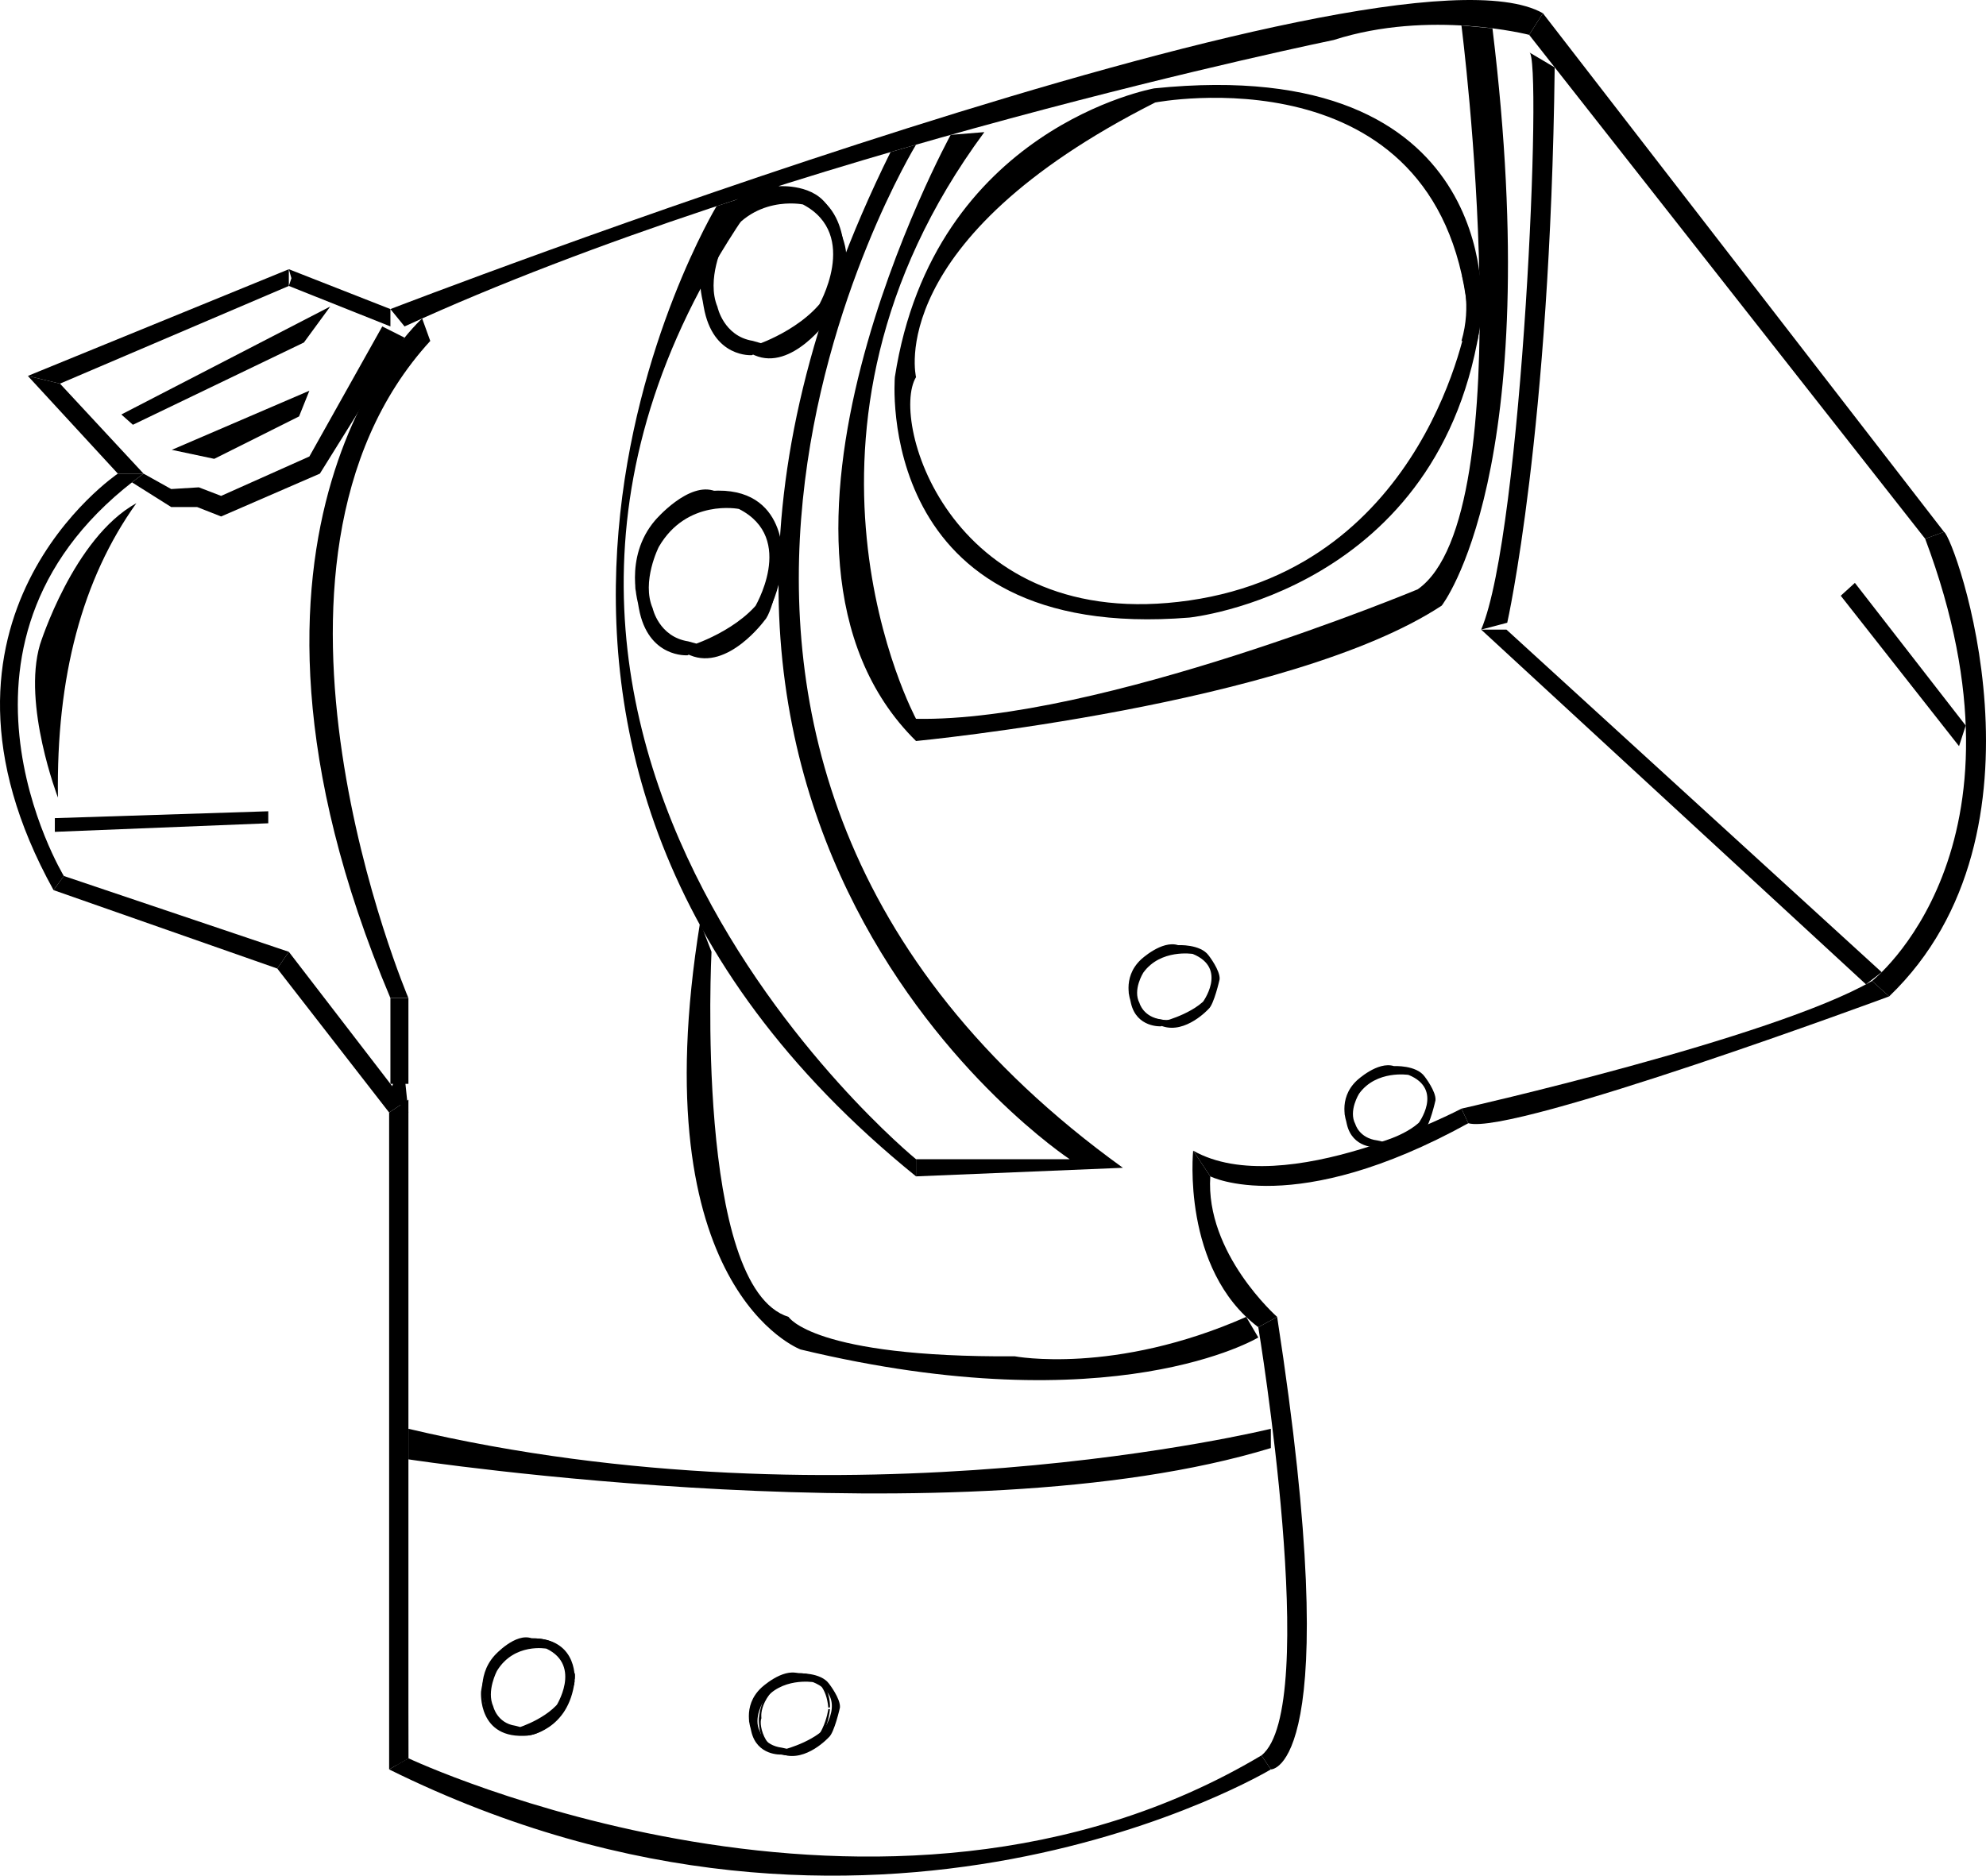 <svg id="Layer_32" data-name="Layer 32" xmlns="http://www.w3.org/2000/svg" viewBox="0 0 2284.77 2158.27"><path d="M1451.21,2037.45l10.84,16.11s-458.21,275.12-1014.38,0l22.18-12.82S1015,2297.46,1451.21,2037.45Z" transform="translate(0 -17.56)"/><polygon points="455.6 2031.41 468.38 1272.74 469.86 2023.17 455.6 2031.41"/><polygon points="469.86 1265.34 465.42 1268.3 447.67 1280.13 447.67 2035.99 469.86 2023.17 469.86 1265.34"/><polygon points="318.98 1114.46 447.67 1280.13 465.42 1268.3 332.29 1095.23 318.98 1114.46"/><polygon points="61.6 1024.23 318.98 1114.46 332.29 1095.23 73.44 1007.96 61.6 1024.23"/><path d="M165.14,562.55H135.56S-111.65,729,61.6,1041.8l11.84-16.27S-93.37,750.15,165.14,562.55Z" transform="translate(0 -17.56)"/><polygon points="135.56 544.98 32.02 432.56 69 441.44 165.14 544.98 135.56 544.98"/><polygon points="32.02 432.56 332.29 309.79 332.29 329.02 69 441.44 32.02 432.56"/><polyline points="332.29 309.79 449.15 355.65 449.15 375.62 332.29 329.02 335.25 320.15"/><path d="M465.42,393.18c433.89-199,1068.95-329.61,1068.95-329.61,110.44-35.5,224.83-5.92,224.83-5.92L1775,32.78C1595.51-69,449.15,373.21,449.15,373.21" transform="translate(0 -17.56)"/><path d="M1775,32.78,2236.49,629.6l-21.7,7.89L1759.2,57.65Z" transform="translate(0 -17.56)"/><path d="M2236.49,629.6c11.83,5.92,134.11,345.14-63.12,534.48l-19.72-17.75s195.25-151.86,61.14-508.84Z" transform="translate(0 -17.56)"/><path d="M2173.37,1164.08S1739.48,1324.82,1689.19,1310l-7.89-16.76s358-80.86,472.35-146.93Z" transform="translate(0 -17.56)"/><path d="M1681.3,1293.26s-204.13,107.49-308.65,48.32l19.72,29.58s96.64,49.31,296.82-61.14Z" transform="translate(0 -17.56)"/><path d="M1372.65,1341.58s-13.81,136.08,74.94,203.14l21.7-11.83s-82.84-73-76.92-161.73Z" transform="translate(0 -17.56)"/><path d="M1447.59,1544.72s72.5,438.17,3.62,492.73l10.84,16.11s88.1,3,7.24-520.67Z" transform="translate(0 -17.56)"/><path d="M469.85,1696.78s633.91,96.44,992.2-13v-22.18s-486.32,119.81-992.2,0Z" transform="translate(0 -17.56)"/><path d="M1447.59,1556.55S1281.92,1657.14,921,1570.36c0,0-184.43-68.74-115.57-491.58l13.11,34s-19.81,386.56,88.66,420.09c0,0,28.1,46.9,260.33,45.36,0,0,114.18,21.69,266.15-45.36Z" transform="translate(0 -17.56)"/><path d="M1291.78,1361.3l-237.94,9.86v-19.72h176.81S642.81,964.51,1024.49,192.57l29.35-8.51S627.14,882.05,1291.78,1361.3Z" transform="translate(0 -17.56)"/><path d="M824.35,254.8S447.09,880.08,1053.84,1371.16v-19.72S435,846.11,876.23,237.9Z" transform="translate(0 -17.56)"/><path d="M1759.2,77.73c15.78,0-7.88,553.84-55.22,664.29l30-7.89s49.52-219,54.6-639Z" transform="translate(0 -17.56)"/><polygon points="1703.98 724.46 2146.68 1132.64 2164.73 1118.66 1733.07 724.46 1703.98 724.46"/><polygon points="2117.66 685.5 2133.93 670.71 2261.45 834.89 2253.74 858.57 2117.66 685.5"/><path d="M485.66,384s-265.79,237.7-36.51,782h20.7S258.33,668.42,495,409.88Z" transform="translate(0 -17.56)"/><rect x="449.15" y="1148.49" width="20.71" height="98.66"/><polygon points="151.83 555.01 196.95 583.44 226.78 583.44 254.39 594.29 368.01 544.98 465.42 388.54 439.78 375.62 355.92 525.26 254.39 570.62 228.75 560.76 196.95 562.73 165.14 544.98 151.83 555.01"/><polygon points="63.08 957.18 63.08 941.4 308.62 933.51 308.62 947.32 63.08 957.18"/><path d="M1688.2,384s-46.19,285-319.91,324.48S1023,502.17,1053.84,451.5c0,0-38.73-157.36,275.13-316,0,0,325.23-62.5,359.23,237.74l15.78-2s22.79-292.91-376.15-252c0,0-254,45.38-298.35,332.23,0,0-26.47,306.3,338.81,276.71,0,0,292.3-29.67,335.69-344.2" transform="translate(0 -17.56)"/><path d="M1682,335.14s11.43,33.5-.66,74.74h18.44s15.31-84.71,0-74.74Z" transform="translate(0 -17.56)"/><path d="M967.17,315.4S956,403.29,889.65,415.46,806,351.84,813.46,336.21c0,0-9.38-48.52,66.67-97.45,0,0,78.8-19.27,87,73.31l3.82-.61s5.52-90.32-91.14-77.7c0,0-61.55,14-72.29,102.45,0,0-6.41,94.45,82.09,85.33,0,0,70.83-9.15,81.34-106.14" transform="translate(0 -17.56)"/><path d="M965.65,300.33a52.37,52.37,0,0,1-.16,23.05H970s3.71-26.12,0-23.05Z" transform="translate(0 -17.56)"/><path d="M1396.68,1144.71s-6.75,40.45-46.78,46-50.5-29.28-46-36.48c0,0-5.66-22.33,40.24-44.85,0,0,47.56-8.87,52.53,33.74l2.31-.28s3.33-41.57-55-35.76c0,0-37.15,6.44-43.63,47.15,0,0-3.87,43.48,49.55,39.28,0,0,42.74-4.21,49.09-48.85" transform="translate(0 -17.56)"/><path d="M658.57,1951.81s-7.37,52-51.07,59.21-55.14-37.64-50.21-46.89c0,0-6.18-28.71,43.93-57.67,0,0,51.93-11.4,57.35,43.38l2.52-.36s3.64-53.44-60.05-46c0,0-40.56,8.28-47.64,60.62,0,0-4.23,55.89,54.1,50.49,0,0,46.67-5.41,53.59-62.81" transform="translate(0 -17.56)"/><path d="M657.58,1942.9a27.93,27.93,0,0,1-.11,13.63h2.95s2.44-15.45,0-13.63Z" transform="translate(0 -17.56)"/><path d="M1093.71,172.74s-262,478.56-39.87,697.48c0,0,431.22-41.42,604.78-155.81,0,0,120.65-153.09,58.35-664.27l-35.67-3.27S1753.2,610,1631,695.67c0,0-367.41,153.1-577.17,149,0,0-177.4-328.42,78.59-675.08Z" transform="translate(0 -17.56)"/><path d="M1645.78,1286.06s-6.75,40.45-46.78,46-50.5-29.28-46-36.47c0,0-5.66-22.34,40.24-44.86,0,0,47.56-8.87,52.53,33.74l2.31-.28s3.33-41.57-55-35.76a57,57,0,0,0-21,9.41c-9.63,6.86-19.59,18.45-22.66,37.75,0,0-3.87,43.47,49.55,39.27,0,0,42.75-4.21,49.09-48.85" transform="translate(0 -17.56)"/><path d="M156.89,596.57Q63.49,727.05,66.66,935.3S25.55,828.37,46,759.28C46,759.28,84.41,636.51,156.89,596.57Z" transform="translate(0 -17.56)"/><path d="M952.92,1984.13s-5.61,43.9-38.81,50-41.88-31.77-38.14-39.58c0,0-4.7-24.23,33.37-48.67,0,0,39.45-9.63,43.58,36.61l1.91-.3s2.77-45.11-45.62-38.81c0,0-30.82,7-36.19,51.17,0,0-3.21,47.18,41.09,42.62,0,0,35.46-4.57,40.72-53" transform="translate(0 -17.56)"/><polyline points="139.58 476.94 379.94 352.69 349.62 394.11 152.89 488.77"/><polyline points="355.92 449.57 197.65 517.62 246.46 527.97 344.05 479.16"/><path d="M896.45,664.9S885.26,752.8,818.94,765s-83.67-63.62-76.19-79.25c0,0-9.39-48.52,66.66-97.45,0,0,78.8-19.27,87,73.31l3.82-.61s5.53-90.32-91.14-77.69c0,0-61.55,14-72.29,102.44,0,0-6.41,94.45,82.1,85.33,0,0,70.82-9.15,81.33-106.14" transform="translate(0 -17.56)"/><path d="M1636.69,1313.91l-5.46-2.92s30.48-39.77-10.8-56.57c0,0-37-6-56.88,21.6,0,0-12.49,19.78-4.32,35,0,0,4.32,16.15,25.2,18.79l12,2.64L1584,1337.7s-28.08,1.77-34.56-26.71,0-1.13,0-1.13-11.28-27.6,11.52-49c0,0,23.93-22.54,42.72-16.56,0,0,25.68-1.44,35.28,12,0,0,13.44,17.28,12.48,27.36,0,0-6.48,29-12.72,34.08,0,0-26.13,28.8-52.8,19.94s-6-3.62-6-3.62l8.16-2.4s40.56-10.56,53-32.88" transform="translate(0 -17.56)"/><path d="M1397.5,1146.85s-6.75,40.45-46.78,46.05-50.5-29.28-46-36.47c0,0-5.66-22.34,40.24-44.86,0,0,47.56-8.87,52.53,33.74l2.31-.28s3.33-41.57-55-35.76a57,57,0,0,0-21,9.41c-9.63,6.86-19.59,18.46-22.66,37.75,0,0-3.87,43.47,49.55,39.27,0,0,42.75-4.21,49.09-48.85" transform="translate(0 -17.56)"/><path d="M1388.41,1174.7l-5.46-2.92s30.48-39.77-10.8-56.57c0,0-37-6-56.88,21.6,0,0-12.49,19.78-4.32,35,0,0,4.32,16.15,25.2,18.79l12,2.64-12.51,5.28s-28.08,1.77-34.56-26.71,0-1.13,0-1.13-11.28-27.6,11.52-49c0,0,23.93-22.54,42.72-16.56,0,0,25.68-1.44,35.28,12,0,0,13.44,17.28,12.48,27.36,0,0-6.48,29-12.72,34.08,0,0-26.13,28.8-52.8,19.94s-6-3.62-6-3.62l8.16-2.4s40.56-10.56,53-32.88" transform="translate(0 -17.56)"/><path d="M964.46,318.7s-10.85,84.22-75.17,95.88-81.14-61-73.89-75.94c0,0-9.1-46.5,64.65-93.39,0,0,76.42-18.47,84.41,70.25l3.71-.58s5.35-86.55-88.39-74.46c0,0-16.52,3.72-33.7,19.58-15.47,14.29-31.47,38.43-36.4,78.6,0,0-6.22,90.51,79.61,81.77,0,0,68.68-8.77,78.88-101.71" transform="translate(0 -17.56)"/><path d="M949.84,376.69l-8.76-6.09s49-82.8-17.35-117.78c0,0-59.39-12.49-91.4,45,0,0-20.07,41.2-6.94,72.81,0,0,6.94,33.62,40.49,39.12l19.33,5.49-20.1,11s-45.13,3.7-55.53-55.61,0-2.35,0-2.35-18.12-57.47,18.51-101.94c0,0,38.44-46.93,68.64-34.48,0,0,41.27-3,56.69,25,0,0,21.6,36,20.05,57,0,0-10.41,60.46-20.43,71,0,0-42,60-84.84,41.52s-9.64-7.54-9.64-7.54l13.11-5s65.17-22,85.22-68.46" transform="translate(0 -17.56)"/><path d="M891.16,667.16s-10.95,81.8-75.82,93.11-81.84-59.2-74.53-73.74c0,0-9.18-45.15,65.21-90.68,0,0,77.08-17.94,85.14,68.22l3.74-.57s5.4-84-89.15-72.3c0,0-16.67,3.6-34,19C756.15,624.08,740,647.53,735,686.53c0,0-6.27,87.89,80.3,79.4,0,0,69.28-8.51,79.56-98.77" transform="translate(0 -17.56)"/><path d="M876.42,723.48l-8.84-5.92s49.4-80.4-17.5-114.36c0,0-59.9-12.13-92.19,43.67,0,0-20.24,40-7,70.69,0,0,7,32.66,40.84,38l19.5,5.34L791,771.57s-45.51,3.59-56-54,0-2.28,0-2.28-18.28-55.8,18.67-99c0,0,38.78-45.57,69.24-33.48,0,0,41.62-2.91,57.18,24.26,0,0,21.78,34.93,20.22,55.31,0,0-10.5,58.71-20.61,68.9,0,0-42.36,58.23-85.57,40.32s-9.73-7.32-9.73-7.32l13.23-4.86s65.73-21.34,86-66.47" transform="translate(0 -17.56)"/><path d="M960.72,1984.79s-6.76,40.45-46.79,46-50.49-29.28-46-36.47c0,0-5.66-22.34,40.24-44.86,0,0,47.56-8.87,52.53,33.74L963,1983s3.33-41.57-55-35.76a57,57,0,0,0-21,9.41c-9.62,6.86-19.58,18.45-22.65,37.75,0,0-3.87,43.47,49.54,39.27,0,0,42.75-4.21,49.1-48.85" transform="translate(0 -17.56)"/><path d="M951.62,2012.64l-5.45-2.92s30.48-39.77-10.8-56.57c0,0-37-6-56.88,21.6,0,0-12.49,19.78-4.32,35,0,0,4.32,16.15,25.2,18.79l12,2.64-12.51,5.28s-28.09,1.77-34.56-26.71,0-1.13,0-1.13-11.28-27.6,11.52-49c0,0,23.92-22.54,42.72-16.56,0,0,25.68-1.44,35.28,12,0,0,13.44,17.28,12.48,27.36,0,0-6.48,29-12.72,34.08,0,0-26.14,28.8-52.8,19.94s-6-3.62-6-3.62l8.16-2.4s40.56-10.56,53-32.88" transform="translate(0 -17.56)"/><path d="M654,1951.86s-6.76,47.59-46.79,54.18-50.49-34.45-46-42.91c0,0-5.66-26.27,40.24-52.76,0,0,47.56-10.44,52.53,39.69l2.31-.33s3.33-48.9-55-42.07c0,0-10.29,2.1-21,11.06-9.62,8.08-19.58,21.72-22.65,44.41,0,0-3.87,51.14,49.54,46.2,0,0,42.75-5,49.1-57.47" transform="translate(0 -17.56)"/><path d="M644.94,1984.63l-5.45-3.44s30.48-46.78-10.8-66.55c0,0-37-7.05-56.88,25.41,0,0-12.49,23.28-4.32,41.14,0,0,4.32,19,25.2,22.1l12,3.1-12.51,6.22s-28.09,2.09-34.56-31.42,0-1.33,0-1.33-11.28-32.47,11.52-57.59c0,0,23.92-26.52,42.72-19.48,0,0,25.68-1.7,35.28,14.11,0,0,13.44,20.33,12.48,32.19,0,0-6.48,34.16-12.72,40.08,0,0-26.14,33.88-52.8,23.46s-6-4.26-6-4.26l8.16-2.82s40.56-12.42,53-38.68" transform="translate(0 -17.56)"/><polyline points="465.42 1237.33 469.86 1280.13 447.67 1258.73 462.73 1220.05"/><path d="M32,590.07" transform="translate(0 -17.56)"/></svg>
